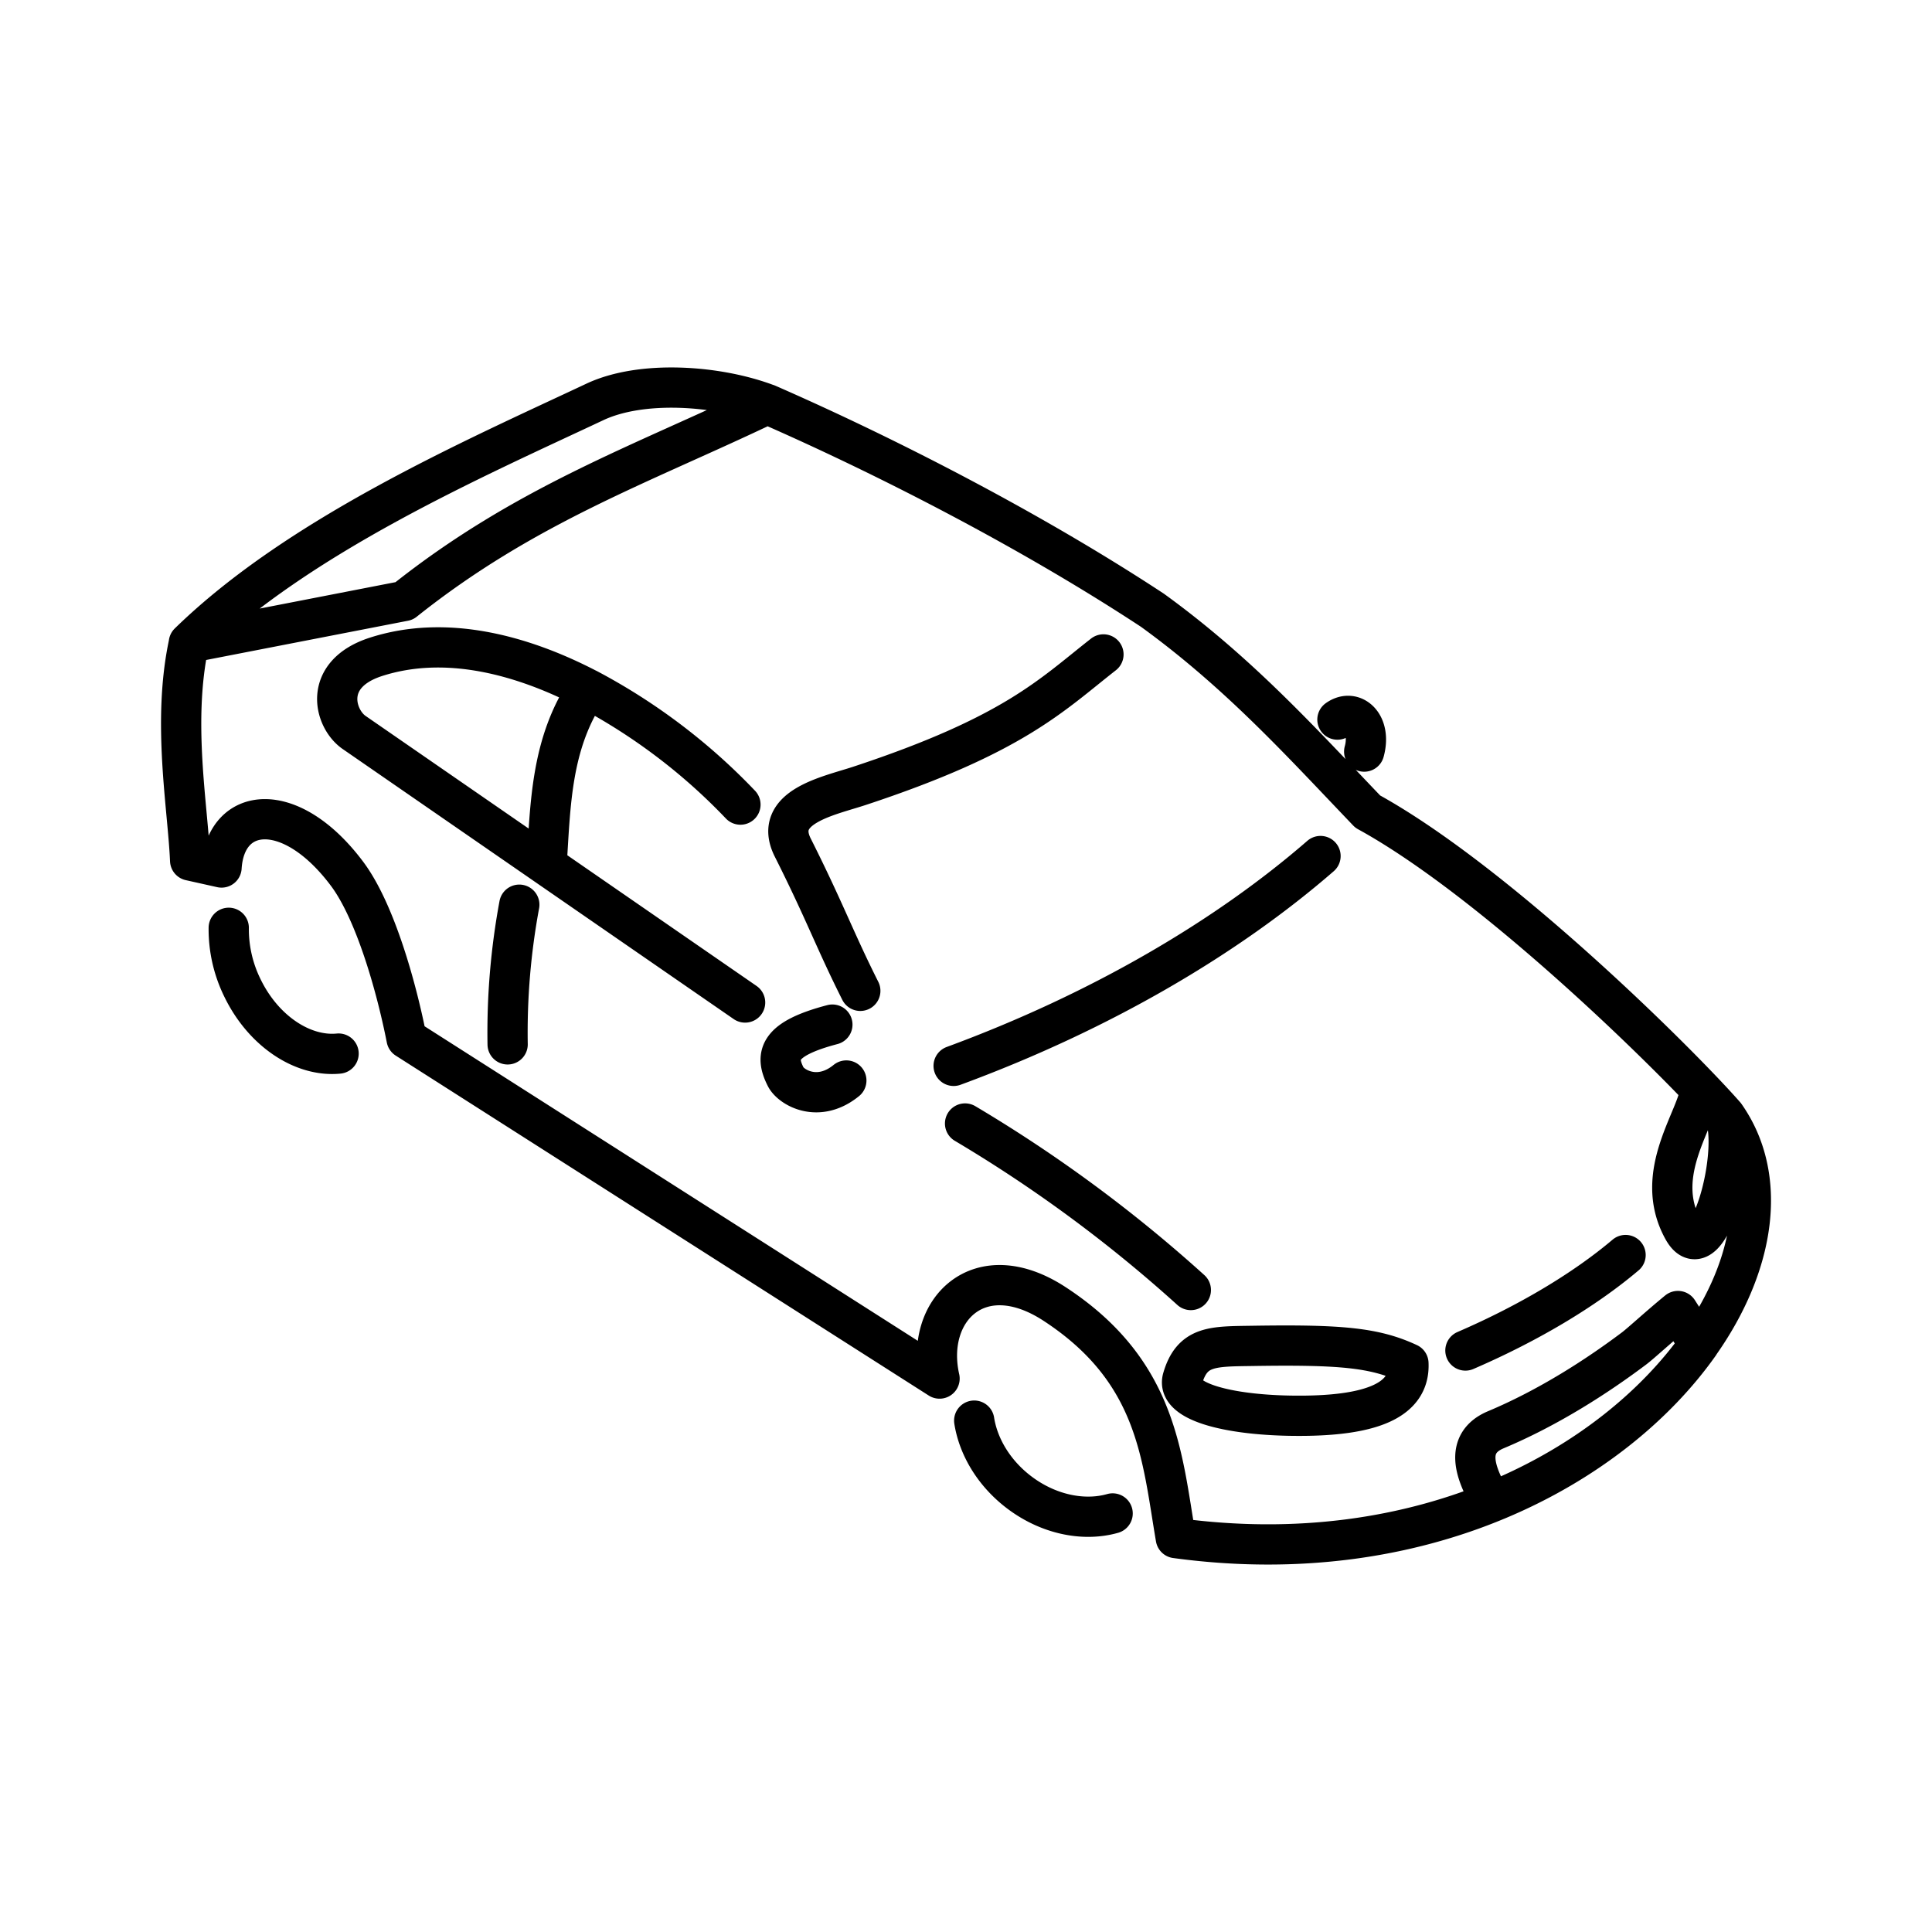 <svg xmlns="http://www.w3.org/2000/svg" width="1em" height="1em" viewBox="0 0 48 48"><path fill="none" stroke="currentColor" stroke-linecap="round" stroke-linejoin="round" d="M12.902 22.477a17.4 17.4 0 0 0-.29 3.47m5.9-1.04L13.579 21.5m1.02-4.384a14.8 14.8 0 0 1 3.797 2.874m-4.817 1.51l-4.782-3.303c-.492-.34-.8-1.448.55-1.88c1.718-.55 3.596-.06 5.252.8c-.916 1.356-.922 2.878-1.02 4.383m7.795 3.117c-.631-1.255-.88-1.972-1.677-3.557c-.511-1.014.885-1.282 1.648-1.533c3.852-1.27 4.786-2.264 6.07-3.268m-6.735 9.197c-1.347.354-1.434.76-1.157 1.302c.13.254.8.66 1.504.087m19.36 4.336c-1.014.858-2.4 1.69-3.979 2.372m-12.431-5.64a35 35 0 0 1 5.609 4.137m5.406 1.822c.04.868-.803 1.334-2.92 1.301c-1.564-.024-2.856-.35-2.69-.925c.239-.818.744-.795 1.736-.81c2.175-.034 3.03.04 3.874.434m-1.764-15.994c.395-.284.852.12.665.795M8.412 26.176c-.885.087-1.87-.554-2.393-1.64a3.3 3.3 0 0 1-.336-1.485m21.96 14.55c-.73.207-1.628.022-2.366-.558c-.602-.474-.973-1.115-1.073-1.748m-.511-8.814c3.682-1.356 6.808-3.209 9.115-5.213m1.173-1.104c2.754 1.51 6.51 5.052 8.265 6.888m0 0c.246.257.452.48.61.66m-.643 5.684c1.403-1.982 1.722-4.152.644-5.683c.365.966-.435 3.927-1.04 2.834c-.778-1.402.373-2.77.429-3.495m-8.265-6.888c-1.637-1.71-3.194-3.442-5.35-5.003c-2.932-1.928-6.473-3.766-9.57-5.121M4.694 15.972c-.423 1.954-.028 4.058.03 5.407l.78.174c.097-1.534 1.718-1.717 3.12.158c.708.947 1.234 2.855 1.477 4.094l13.242 8.445c-.385-1.706.99-3.078 2.863-1.85c2.56 1.676 2.66 3.79 3.007 5.813c6.132.835 10.847-1.77 13.002-4.816l-.527-.825c-.49.402-.915.798-1.09.93c-.899.676-2.108 1.463-3.435 2.02c-.804.338-.473 1.09-.23 1.562m-17.87-27.042c-3.138 1.5-6.021 2.498-9.021 4.889l-5.35 1.04c2.748-2.68 7.073-4.569 10.091-5.987c1.153-.541 3.027-.416 4.28.058"/></svg>